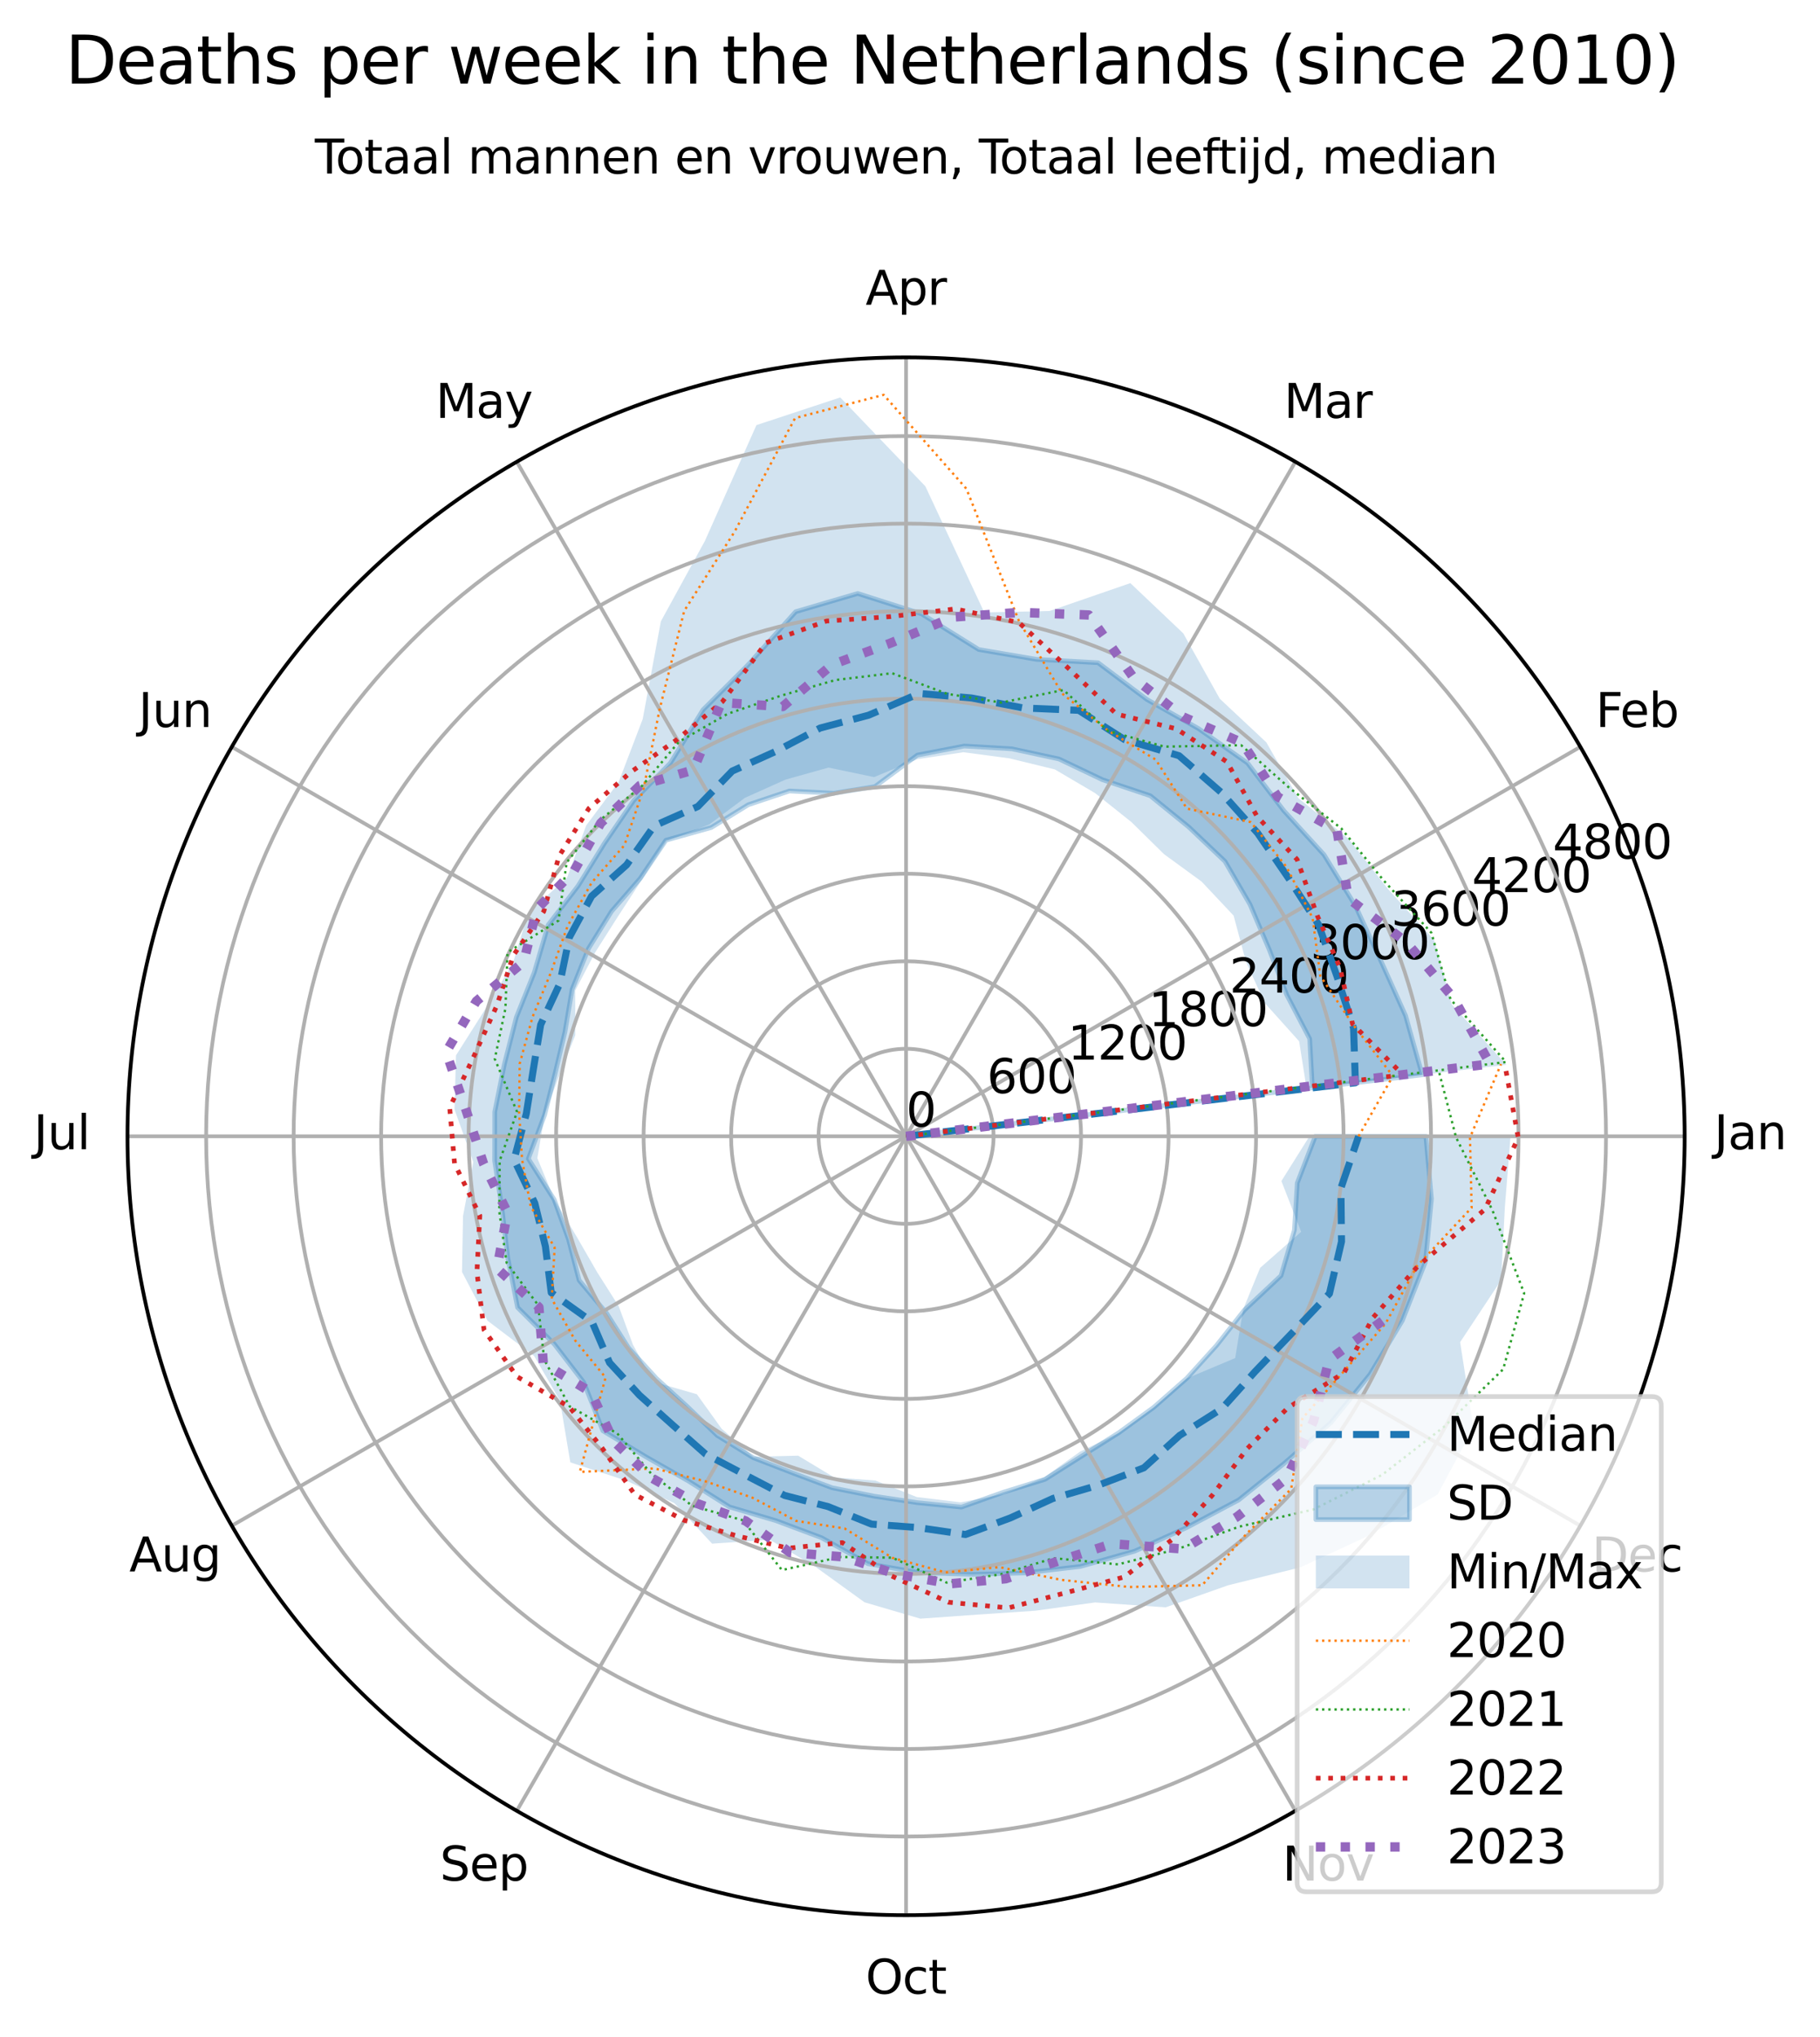 <?xml version="1.0" encoding="utf-8" standalone="no"?>
<!DOCTYPE svg PUBLIC "-//W3C//DTD SVG 1.1//EN"
  "http://www.w3.org/Graphics/SVG/1.1/DTD/svg11.dtd">
<svg xmlns:xlink="http://www.w3.org/1999/xlink" width="388.781pt" height="434.999pt" viewBox="0 0 388.781 434.999" xmlns="http://www.w3.org/2000/svg" version="1.1">
 <defs>
  <style type="text/css">*{stroke-linejoin: round; stroke-linecap: butt}</style>
 </defs>
 <g id="figure_1">
  <g id="patch_1">
   <path d="M 0 434.999 
L 388.781 434.999 
L 388.781 -0 
L 0 -0 
z
" style="fill: #ffffff"/>
  </g>
  <g id="axes_1">
   <g id="patch_2">
    <path d="M 359.873 242.64 
C 359.873 220.799 355.571 199.17 347.212 178.992 
C 338.854 158.814 326.603 140.478 311.159 125.034 
C 295.715 109.59 277.379 97.339 257.201 88.98 
C 237.022 80.622 215.394 76.32 193.553 76.32 
C 171.712 76.32 150.083 80.622 129.905 88.98 
C 109.727 97.339 91.391 109.59 75.947 125.034 
C 60.503 140.478 48.251 158.814 39.893 178.992 
C 31.535 199.17 27.233 220.799 27.233 242.64 
C 27.233 264.481 31.535 286.11 39.893 306.288 
C 48.251 326.466 60.503 344.802 75.947 360.246 
C 91.391 375.69 109.727 387.941 129.905 396.3 
C 150.083 404.658 171.712 408.96 193.553 408.96 
C 215.394 408.96 237.022 404.658 257.201 396.3 
C 277.379 387.941 295.715 375.69 311.159 360.246 
C 326.603 344.802 338.854 326.466 347.212 306.288 
C 355.571 286.11 359.873 264.481 359.873 242.64 
M 193.553 242.64 
C 193.553 242.64 193.553 242.64 193.553 242.64 
C 193.553 242.64 193.553 242.64 193.553 242.64 
C 193.553 242.64 193.553 242.64 193.553 242.64 
C 193.553 242.64 193.553 242.64 193.553 242.64 
C 193.553 242.64 193.553 242.64 193.553 242.64 
C 193.553 242.64 193.553 242.64 193.553 242.64 
C 193.553 242.64 193.553 242.64 193.553 242.64 
C 193.553 242.64 193.553 242.64 193.553 242.64 
C 193.553 242.64 193.553 242.64 193.553 242.64 
C 193.553 242.64 193.553 242.64 193.553 242.64 
C 193.553 242.64 193.553 242.64 193.553 242.64 
C 193.553 242.64 193.553 242.64 193.553 242.64 
C 193.553 242.64 193.553 242.64 193.553 242.64 
C 193.553 242.64 193.553 242.64 193.553 242.64 
C 193.553 242.64 193.553 242.64 193.553 242.64 
C 193.553 242.64 193.553 242.64 193.553 242.64 
z
" style="fill: #ffffff"/>
   </g>
   <g id="PolyCollection_1">
    <defs>
     <path id="m1b4996ac62" d="M 193.553 -192.359 
L 193.553 -192.359 
L 303.809 -205.492 
L 300.248 -218.142 
L 294.902 -230.005 
L 289.517 -241.614 
L 282.829 -252.491 
L 274.238 -261.894 
L 266.478 -272.075 
L 256.02 -279.418 
L 244.983 -285.649 
L 234.564 -293.482 
L 221.384 -294.21 
L 209.07 -296.304 
L 196.86 -303.916 
L 183.219 -308.272 
L 169.973 -304.382 
L 159.592 -292.813 
L 150.171 -283.427 
L 143.219 -272.089 
L 135.37 -264.063 
L 129.112 -254.918 
L 123.495 -245.842 
L 117.107 -237.508 
L 114.129 -227.345 
L 110.301 -217.782 
L 107.749 -207.78 
L 105.684 -197.574 
L 105.663 -187.143 
L 107.237 -176.846 
L 108.471 -166.378 
L 110.563 -155.802 
L 118.414 -147.982 
L 124.71 -139.804 
L 128.784 -129.482 
L 138.007 -123.903 
L 147.076 -118.738 
L 155.849 -113.211 
L 165.801 -110.273 
L 175.508 -106.634 
L 185.417 -101.093 
L 196.315 -99.179 
L 207.517 -98.819 
L 219.029 -99.127 
L 230.802 -100.514 
L 242.391 -103.772 
L 253.497 -108.817 
L 264.597 -114.7 
L 274.463 -122.631 
L 284.305 -131.233 
L 292.641 -141.5 
L 299.552 -152.986 
L 304.499 -165.549 
L 305.787 -178.991 
L 304.589 -192.359 
L 280.965 -192.359 
L 280.965 -192.359 
L 277.121 -182.405 
L 276.504 -172.314 
L 273.649 -162.607 
L 265.83 -155.262 
L 259.866 -147.694 
L 253.512 -140.686 
L 246.478 -134.505 
L 238.979 -129.049 
L 231.169 -124.127 
L 223.255 -119.122 
L 214.322 -116.352 
L 205.373 -113.179 
L 195.872 -114.139 
L 186.703 -115.519 
L 177.755 -117.306 
L 169.259 -120.5 
L 160.868 -123.747 
L 153.222 -128.474 
L 146.764 -134.697 
L 140.258 -140.621 
L 134.302 -147.127 
L 129.585 -154.58 
L 123.718 -161.597 
L 121.446 -170.34 
L 118.379 -178.848 
L 112.856 -187.57 
L 116.342 -196.941 
L 118.589 -205.832 
L 120.679 -214.613 
L 122.226 -223.779 
L 125.697 -232.434 
L 130.634 -240.392 
L 136.788 -247.466 
L 142.25 -255.585 
L 151.929 -258.293 
L 159.829 -263.152 
L 168.623 -266.098 
L 178.132 -265.618 
L 186.896 -267.026 
L 195.966 -273.764 
L 205.993 -275.695 
L 216.162 -275.1 
L 226.227 -272.924 
L 235.527 -268.496 
L 245.729 -265.076 
L 253.958 -258.389 
L 261.676 -251.067 
L 267.03 -241.85 
L 271.146 -232.185 
L 274.868 -222.563 
L 279.767 -213.193 
L 280.351 -202.698 
L 193.553 -192.359 
z
" style="stroke: #1f77b4; stroke-opacity: 0.3"/>
    </defs>
    <g clip-path="url(#pecf5db99af)">
     <use xlink:href="#m1b4996ac62" x="0" y="434.999" style="fill: #1f77b4; fill-opacity: 0.3; stroke: #1f77b4; stroke-opacity: 0.3"/>
    </g>
   </g>
   <g id="PolyCollection_2">
    <path d="M 193.553 242.64 
L 193.553 242.64 
L 279.11 232.449 
L 277.516 222.351 
L 270.176 214.178 
L 266.161 205.373 
L 263.518 195.515 
L 256.674 188.242 
L 248.662 182.399 
L 241.695 175.545 
L 233.948 169.367 
L 225.326 164.296 
L 215.607 161.929 
L 205.796 160.626 
L 195.94 162.12 
L 186.715 165.94 
L 176.979 163.904 
L 167.803 166.476 
L 159.123 170.365 
L 151.515 176.051 
L 142.404 179.603 
L 137.117 187.853 
L 132.024 195.668 
L 127.115 203.402 
L 122.883 211.51 
L 122.885 221.06 
L 119.572 229.344 
L 116.342 238.058 
L 114.787 247.314 
L 118.438 256.14 
L 123.213 264.12 
L 127.587 271.698 
L 132.158 278.9 
L 135.218 287.173 
L 139.576 295.04 
L 148.861 297.718 
L 154.142 305.067 
L 160.959 311.062 
L 170.497 310.837 
L 178.218 315.493 
L 187 316.144 
L 195.837 319.672 
L 205.221 320.803 
L 214.433 319.054 
L 223.078 315.442 
L 230.685 309.993 
L 239.007 305.989 
L 246.517 300.536 
L 253.536 294.333 
L 263.854 289.991 
L 265.552 279.594 
L 269.183 270.733 
L 277.94 263.032 
L 273.728 252.19 
L 279.715 242.64 
L 322.671 242.64 
L 322.671 242.64 
L 321.456 257.874 
L 320.664 273.356 
L 311.905 286.601 
L 314.743 304.842 
L 307.104 319.122 
L 292.471 327.887 
L 277.762 334.69 
L 262.343 338.512 
L 249.002 343.22 
L 233.919 342.173 
L 221.232 343.935 
L 208.799 344.772 
L 196.606 345.64 
L 184.682 342.145 
L 174.201 334.575 
L 164.431 328.779 
L 152.117 329.623 
L 144.082 321.004 
L 133.866 316.199 
L 121.83 312.268 
L 119.619 299.082 
L 114.106 289.561 
L 104.154 282.02 
L 98.694 271.607 
L 98.908 259.65 
L 101.105 248.126 
L 97.094 236.916 
L 97.406 225.36 
L 103.818 215.238 
L 109.571 205.646 
L 112.819 194.959 
L 121.154 187.37 
L 125.204 176.288 
L 132.158 166.977 
L 137.297 153.529 
L 141.172 132.681 
L 150.574 115.512 
L 161.587 90.776 
L 179.488 84.866 
L 197.668 103.832 
L 210.253 130.772 
L 224.204 130.468 
L 241.459 124.517 
L 252.762 135.24 
L 260.582 149.223 
L 270.508 158.519 
L 277.345 170.428 
L 287.985 179.035 
L 296.48 189.811 
L 306.356 200.739 
L 310.127 214.47 
L 321.765 227.369 
L 193.553 242.64 
z
" clip-path="url(#pecf5db99af)" style="fill: #1f77b4; fill-opacity: 0.2"/>
   </g>
   <g id="matplotlib.axis_1">
    <g id="xtick_1">
     <g id="line2d_1">
      <path d="M 193.553 242.64 
L 359.873 242.64 
" clip-path="url(#pecf5db99af)" style="fill: none; stroke: #b0b0b0; stroke-width: 0.8; stroke-linecap: square"/>
     </g>
     <g id="text_1">
      <!-- Jan -->
      <g transform="translate(366.165 245.399) scale(0.1 -0.1)">
       <defs>
        <path id="DejaVuSans-4a" d="M 628 4666 
L 1259 4666 
L 1259 325 
Q 1259 -519 939 -900 
Q 619 -1281 -91 -1281 
L -331 -1281 
L -331 -750 
L -134 -750 
Q 284 -750 456 -515 
Q 628 -281 628 325 
L 628 4666 
z
" transform="scale(0.016)"/>
        <path id="DejaVuSans-61" d="M 2194 1759 
Q 1497 1759 1228 1600 
Q 959 1441 959 1056 
Q 959 750 1161 570 
Q 1363 391 1709 391 
Q 2188 391 2477 730 
Q 2766 1069 2766 1631 
L 2766 1759 
L 2194 1759 
z
M 3341 1997 
L 3341 0 
L 2766 0 
L 2766 531 
Q 2569 213 2275 61 
Q 1981 -91 1556 -91 
Q 1019 -91 701 211 
Q 384 513 384 1019 
Q 384 1609 779 1909 
Q 1175 2209 1959 2209 
L 2766 2209 
L 2766 2266 
Q 2766 2663 2505 2880 
Q 2244 3097 1772 3097 
Q 1472 3097 1187 3025 
Q 903 2953 641 2809 
L 641 3341 
Q 956 3463 1253 3523 
Q 1550 3584 1831 3584 
Q 2591 3584 2966 3190 
Q 3341 2797 3341 1997 
z
" transform="scale(0.016)"/>
        <path id="DejaVuSans-6e" d="M 3513 2113 
L 3513 0 
L 2938 0 
L 2938 2094 
Q 2938 2591 2744 2837 
Q 2550 3084 2163 3084 
Q 1697 3084 1428 2787 
Q 1159 2491 1159 1978 
L 1159 0 
L 581 0 
L 581 3500 
L 1159 3500 
L 1159 2956 
Q 1366 3272 1645 3428 
Q 1925 3584 2291 3584 
Q 2894 3584 3203 3211 
Q 3513 2838 3513 2113 
z
" transform="scale(0.016)"/>
       </defs>
       <use xlink:href="#DejaVuSans-4a"/>
       <use xlink:href="#DejaVuSans-61" x="29.492"/>
       <use xlink:href="#DejaVuSans-6e" x="90.771"/>
      </g>
     </g>
    </g>
    <g id="xtick_2">
     <g id="line2d_2">
      <path d="M 193.553 242.64 
L 337.59 159.48 
" clip-path="url(#pecf5db99af)" style="fill: none; stroke: #b0b0b0; stroke-width: 0.8; stroke-linecap: square"/>
     </g>
     <g id="text_2">
      <!-- Feb -->
      <g transform="translate(340.863 155.239) scale(0.1 -0.1)">
       <defs>
        <path id="DejaVuSans-46" d="M 628 4666 
L 3309 4666 
L 3309 4134 
L 1259 4134 
L 1259 2759 
L 3109 2759 
L 3109 2228 
L 1259 2228 
L 1259 0 
L 628 0 
L 628 4666 
z
" transform="scale(0.016)"/>
        <path id="DejaVuSans-65" d="M 3597 1894 
L 3597 1613 
L 953 1613 
Q 991 1019 1311 708 
Q 1631 397 2203 397 
Q 2534 397 2845 478 
Q 3156 559 3463 722 
L 3463 178 
Q 3153 47 2828 -22 
Q 2503 -91 2169 -91 
Q 1331 -91 842 396 
Q 353 884 353 1716 
Q 353 2575 817 3079 
Q 1281 3584 2069 3584 
Q 2775 3584 3186 3129 
Q 3597 2675 3597 1894 
z
M 3022 2063 
Q 3016 2534 2758 2815 
Q 2500 3097 2075 3097 
Q 1594 3097 1305 2825 
Q 1016 2553 972 2059 
L 3022 2063 
z
" transform="scale(0.016)"/>
        <path id="DejaVuSans-62" d="M 3116 1747 
Q 3116 2381 2855 2742 
Q 2594 3103 2138 3103 
Q 1681 3103 1420 2742 
Q 1159 2381 1159 1747 
Q 1159 1113 1420 752 
Q 1681 391 2138 391 
Q 2594 391 2855 752 
Q 3116 1113 3116 1747 
z
M 1159 2969 
Q 1341 3281 1617 3432 
Q 1894 3584 2278 3584 
Q 2916 3584 3314 3078 
Q 3713 2572 3713 1747 
Q 3713 922 3314 415 
Q 2916 -91 2278 -91 
Q 1894 -91 1617 61 
Q 1341 213 1159 525 
L 1159 0 
L 581 0 
L 581 4863 
L 1159 4863 
L 1159 2969 
z
" transform="scale(0.016)"/>
       </defs>
       <use xlink:href="#DejaVuSans-46"/>
       <use xlink:href="#DejaVuSans-65" x="52.02"/>
       <use xlink:href="#DejaVuSans-62" x="113.543"/>
      </g>
     </g>
    </g>
    <g id="xtick_3">
     <g id="line2d_3">
      <path d="M 193.553 242.64 
L 276.713 98.603 
" clip-path="url(#pecf5db99af)" style="fill: none; stroke: #b0b0b0; stroke-width: 0.8; stroke-linecap: square"/>
     </g>
     <g id="text_3">
      <!-- Mar -->
      <g transform="translate(274.279 89.238) scale(0.1 -0.1)">
       <defs>
        <path id="DejaVuSans-4d" d="M 628 4666 
L 1569 4666 
L 2759 1491 
L 3956 4666 
L 4897 4666 
L 4897 0 
L 4281 0 
L 4281 4097 
L 3078 897 
L 2444 897 
L 1241 4097 
L 1241 0 
L 628 0 
L 628 4666 
z
" transform="scale(0.016)"/>
        <path id="DejaVuSans-72" d="M 2631 2963 
Q 2534 3019 2420 3045 
Q 2306 3072 2169 3072 
Q 1681 3072 1420 2755 
Q 1159 2438 1159 1844 
L 1159 0 
L 581 0 
L 581 3500 
L 1159 3500 
L 1159 2956 
Q 1341 3275 1631 3429 
Q 1922 3584 2338 3584 
Q 2397 3584 2469 3576 
Q 2541 3569 2628 3553 
L 2631 2963 
z
" transform="scale(0.016)"/>
       </defs>
       <use xlink:href="#DejaVuSans-4d"/>
       <use xlink:href="#DejaVuSans-61" x="86.279"/>
       <use xlink:href="#DejaVuSans-72" x="147.559"/>
      </g>
     </g>
    </g>
    <g id="xtick_4">
     <g id="line2d_4">
      <path d="M 193.553 242.64 
L 193.553 76.32 
" clip-path="url(#pecf5db99af)" style="fill: none; stroke: #b0b0b0; stroke-width: 0.8; stroke-linecap: square"/>
     </g>
     <g id="text_4">
      <!-- Apr -->
      <g transform="translate(184.903 65.079) scale(0.1 -0.1)">
       <defs>
        <path id="DejaVuSans-41" d="M 2188 4044 
L 1331 1722 
L 3047 1722 
L 2188 4044 
z
M 1831 4666 
L 2547 4666 
L 4325 0 
L 3669 0 
L 3244 1197 
L 1141 1197 
L 716 0 
L 50 0 
L 1831 4666 
z
" transform="scale(0.016)"/>
        <path id="DejaVuSans-70" d="M 1159 525 
L 1159 -1331 
L 581 -1331 
L 581 3500 
L 1159 3500 
L 1159 2969 
Q 1341 3281 1617 3432 
Q 1894 3584 2278 3584 
Q 2916 3584 3314 3078 
Q 3713 2572 3713 1747 
Q 3713 922 3314 415 
Q 2916 -91 2278 -91 
Q 1894 -91 1617 61 
Q 1341 213 1159 525 
z
M 3116 1747 
Q 3116 2381 2855 2742 
Q 2594 3103 2138 3103 
Q 1681 3103 1420 2742 
Q 1159 2381 1159 1747 
Q 1159 1113 1420 752 
Q 1681 391 2138 391 
Q 2594 391 2855 752 
Q 3116 1113 3116 1747 
z
" transform="scale(0.016)"/>
       </defs>
       <use xlink:href="#DejaVuSans-41"/>
       <use xlink:href="#DejaVuSans-70" x="68.408"/>
       <use xlink:href="#DejaVuSans-72" x="131.885"/>
      </g>
     </g>
    </g>
    <g id="xtick_5">
     <g id="line2d_5">
      <path d="M 193.553 242.64 
L 110.393 98.603 
" clip-path="url(#pecf5db99af)" style="fill: none; stroke: #b0b0b0; stroke-width: 0.8; stroke-linecap: square"/>
     </g>
     <g id="text_5">
      <!-- May -->
      <g transform="translate(93.055 89.238) scale(0.1 -0.1)">
       <defs>
        <path id="DejaVuSans-79" d="M 2059 -325 
Q 1816 -950 1584 -1140 
Q 1353 -1331 966 -1331 
L 506 -1331 
L 506 -850 
L 844 -850 
Q 1081 -850 1212 -737 
Q 1344 -625 1503 -206 
L 1606 56 
L 191 3500 
L 800 3500 
L 1894 763 
L 2988 3500 
L 3597 3500 
L 2059 -325 
z
" transform="scale(0.016)"/>
       </defs>
       <use xlink:href="#DejaVuSans-4d"/>
       <use xlink:href="#DejaVuSans-61" x="86.279"/>
       <use xlink:href="#DejaVuSans-79" x="147.559"/>
      </g>
     </g>
    </g>
    <g id="xtick_6">
     <g id="line2d_6">
      <path d="M 193.553 242.64 
L 49.515 159.48 
" clip-path="url(#pecf5db99af)" style="fill: none; stroke: #b0b0b0; stroke-width: 0.8; stroke-linecap: square"/>
     </g>
     <g id="text_6">
      <!-- Jun -->
      <g transform="translate(29.579 155.239) scale(0.1 -0.1)">
       <defs>
        <path id="DejaVuSans-75" d="M 544 1381 
L 544 3500 
L 1119 3500 
L 1119 1403 
Q 1119 906 1312 657 
Q 1506 409 1894 409 
Q 2359 409 2629 706 
Q 2900 1003 2900 1516 
L 2900 3500 
L 3475 3500 
L 3475 0 
L 2900 0 
L 2900 538 
Q 2691 219 2414 64 
Q 2138 -91 1772 -91 
Q 1169 -91 856 284 
Q 544 659 544 1381 
z
M 1991 3584 
L 1991 3584 
z
" transform="scale(0.016)"/>
       </defs>
       <use xlink:href="#DejaVuSans-4a"/>
       <use xlink:href="#DejaVuSans-75" x="29.492"/>
       <use xlink:href="#DejaVuSans-6e" x="92.871"/>
      </g>
     </g>
    </g>
    <g id="xtick_7">
     <g id="line2d_7">
      <path d="M 193.553 242.64 
L 27.233 242.64 
" clip-path="url(#pecf5db99af)" style="fill: none; stroke: #b0b0b0; stroke-width: 0.8; stroke-linecap: square"/>
     </g>
     <g id="text_7">
      <!-- Jul -->
      <g transform="translate(7.2 245.399) scale(0.1 -0.1)">
       <defs>
        <path id="DejaVuSans-6c" d="M 603 4863 
L 1178 4863 
L 1178 0 
L 603 0 
L 603 4863 
z
" transform="scale(0.016)"/>
       </defs>
       <use xlink:href="#DejaVuSans-4a"/>
       <use xlink:href="#DejaVuSans-75" x="29.492"/>
       <use xlink:href="#DejaVuSans-6c" x="92.871"/>
      </g>
     </g>
    </g>
    <g id="xtick_8">
     <g id="line2d_8">
      <path d="M 193.553 242.64 
L 49.515 325.8 
" clip-path="url(#pecf5db99af)" style="fill: none; stroke: #b0b0b0; stroke-width: 0.8; stroke-linecap: square"/>
     </g>
     <g id="text_8">
      <!-- Aug -->
      <g transform="translate(27.628 335.559) scale(0.1 -0.1)">
       <defs>
        <path id="DejaVuSans-67" d="M 2906 1791 
Q 2906 2416 2648 2759 
Q 2391 3103 1925 3103 
Q 1463 3103 1205 2759 
Q 947 2416 947 1791 
Q 947 1169 1205 825 
Q 1463 481 1925 481 
Q 2391 481 2648 825 
Q 2906 1169 2906 1791 
z
M 3481 434 
Q 3481 -459 3084 -895 
Q 2688 -1331 1869 -1331 
Q 1566 -1331 1297 -1286 
Q 1028 -1241 775 -1147 
L 775 -588 
Q 1028 -725 1275 -790 
Q 1522 -856 1778 -856 
Q 2344 -856 2625 -561 
Q 2906 -266 2906 331 
L 2906 616 
Q 2728 306 2450 153 
Q 2172 0 1784 0 
Q 1141 0 747 490 
Q 353 981 353 1791 
Q 353 2603 747 3093 
Q 1141 3584 1784 3584 
Q 2172 3584 2450 3431 
Q 2728 3278 2906 2969 
L 2906 3500 
L 3481 3500 
L 3481 434 
z
" transform="scale(0.016)"/>
       </defs>
       <use xlink:href="#DejaVuSans-41"/>
       <use xlink:href="#DejaVuSans-75" x="68.408"/>
       <use xlink:href="#DejaVuSans-67" x="131.787"/>
      </g>
     </g>
    </g>
    <g id="xtick_9">
     <g id="line2d_9">
      <path d="M 193.553 242.64 
L 110.393 386.677 
" clip-path="url(#pecf5db99af)" style="fill: none; stroke: #b0b0b0; stroke-width: 0.8; stroke-linecap: square"/>
     </g>
     <g id="text_9">
      <!-- Sep -->
      <g transform="translate(93.968 401.561) scale(0.1 -0.1)">
       <defs>
        <path id="DejaVuSans-53" d="M 3425 4513 
L 3425 3897 
Q 3066 4069 2747 4153 
Q 2428 4238 2131 4238 
Q 1616 4238 1336 4038 
Q 1056 3838 1056 3469 
Q 1056 3159 1242 3001 
Q 1428 2844 1947 2747 
L 2328 2669 
Q 3034 2534 3370 2195 
Q 3706 1856 3706 1288 
Q 3706 609 3251 259 
Q 2797 -91 1919 -91 
Q 1588 -91 1214 -16 
Q 841 59 441 206 
L 441 856 
Q 825 641 1194 531 
Q 1563 422 1919 422 
Q 2459 422 2753 634 
Q 3047 847 3047 1241 
Q 3047 1584 2836 1778 
Q 2625 1972 2144 2069 
L 1759 2144 
Q 1053 2284 737 2584 
Q 422 2884 422 3419 
Q 422 4038 858 4394 
Q 1294 4750 2059 4750 
Q 2388 4750 2728 4690 
Q 3069 4631 3425 4513 
z
" transform="scale(0.016)"/>
       </defs>
       <use xlink:href="#DejaVuSans-53"/>
       <use xlink:href="#DejaVuSans-65" x="63.477"/>
       <use xlink:href="#DejaVuSans-70" x="125"/>
      </g>
     </g>
    </g>
    <g id="xtick_10">
     <g id="line2d_10">
      <path d="M 193.553 242.64 
L 193.553 408.96 
" clip-path="url(#pecf5db99af)" style="fill: none; stroke: #b0b0b0; stroke-width: 0.8; stroke-linecap: square"/>
     </g>
     <g id="text_10">
      <!-- Oct -->
      <g transform="translate(184.907 425.719) scale(0.1 -0.1)">
       <defs>
        <path id="DejaVuSans-4f" d="M 2522 4238 
Q 1834 4238 1429 3725 
Q 1025 3213 1025 2328 
Q 1025 1447 1429 934 
Q 1834 422 2522 422 
Q 3209 422 3611 934 
Q 4013 1447 4013 2328 
Q 4013 3213 3611 3725 
Q 3209 4238 2522 4238 
z
M 2522 4750 
Q 3503 4750 4090 4092 
Q 4678 3434 4678 2328 
Q 4678 1225 4090 567 
Q 3503 -91 2522 -91 
Q 1538 -91 948 565 
Q 359 1222 359 2328 
Q 359 3434 948 4092 
Q 1538 4750 2522 4750 
z
" transform="scale(0.016)"/>
        <path id="DejaVuSans-63" d="M 3122 3366 
L 3122 2828 
Q 2878 2963 2633 3030 
Q 2388 3097 2138 3097 
Q 1578 3097 1268 2742 
Q 959 2388 959 1747 
Q 959 1106 1268 751 
Q 1578 397 2138 397 
Q 2388 397 2633 464 
Q 2878 531 3122 666 
L 3122 134 
Q 2881 22 2623 -34 
Q 2366 -91 2075 -91 
Q 1284 -91 818 406 
Q 353 903 353 1747 
Q 353 2603 823 3093 
Q 1294 3584 2113 3584 
Q 2378 3584 2631 3529 
Q 2884 3475 3122 3366 
z
" transform="scale(0.016)"/>
        <path id="DejaVuSans-74" d="M 1172 4494 
L 1172 3500 
L 2356 3500 
L 2356 3053 
L 1172 3053 
L 1172 1153 
Q 1172 725 1289 603 
Q 1406 481 1766 481 
L 2356 481 
L 2356 0 
L 1766 0 
Q 1100 0 847 248 
Q 594 497 594 1153 
L 594 3053 
L 172 3053 
L 172 3500 
L 594 3500 
L 594 4494 
L 1172 4494 
z
" transform="scale(0.016)"/>
       </defs>
       <use xlink:href="#DejaVuSans-4f"/>
       <use xlink:href="#DejaVuSans-63" x="78.711"/>
       <use xlink:href="#DejaVuSans-74" x="133.691"/>
      </g>
     </g>
    </g>
    <g id="xtick_11">
     <g id="line2d_11">
      <path d="M 193.553 242.64 
L 276.713 386.677 
" clip-path="url(#pecf5db99af)" style="fill: none; stroke: #b0b0b0; stroke-width: 0.8; stroke-linecap: square"/>
     </g>
     <g id="text_11">
      <!-- Nov -->
      <g transform="translate(273.953 401.561) scale(0.1 -0.1)">
       <defs>
        <path id="DejaVuSans-4e" d="M 628 4666 
L 1478 4666 
L 3547 763 
L 3547 4666 
L 4159 4666 
L 4159 0 
L 3309 0 
L 1241 3903 
L 1241 0 
L 628 0 
L 628 4666 
z
" transform="scale(0.016)"/>
        <path id="DejaVuSans-6f" d="M 1959 3097 
Q 1497 3097 1228 2736 
Q 959 2375 959 1747 
Q 959 1119 1226 758 
Q 1494 397 1959 397 
Q 2419 397 2687 759 
Q 2956 1122 2956 1747 
Q 2956 2369 2687 2733 
Q 2419 3097 1959 3097 
z
M 1959 3584 
Q 2709 3584 3137 3096 
Q 3566 2609 3566 1747 
Q 3566 888 3137 398 
Q 2709 -91 1959 -91 
Q 1206 -91 779 398 
Q 353 888 353 1747 
Q 353 2609 779 3096 
Q 1206 3584 1959 3584 
z
" transform="scale(0.016)"/>
        <path id="DejaVuSans-76" d="M 191 3500 
L 800 3500 
L 1894 563 
L 2988 3500 
L 3597 3500 
L 2284 0 
L 1503 0 
L 191 3500 
z
" transform="scale(0.016)"/>
       </defs>
       <use xlink:href="#DejaVuSans-4e"/>
       <use xlink:href="#DejaVuSans-6f" x="74.805"/>
       <use xlink:href="#DejaVuSans-76" x="135.986"/>
      </g>
     </g>
    </g>
    <g id="xtick_12">
     <g id="line2d_12">
      <path d="M 193.553 242.64 
L 337.59 325.8 
" clip-path="url(#pecf5db99af)" style="fill: none; stroke: #b0b0b0; stroke-width: 0.8; stroke-linecap: square"/>
     </g>
     <g id="text_12">
      <!-- Dec -->
      <g transform="translate(340.039 335.559) scale(0.1 -0.1)">
       <defs>
        <path id="DejaVuSans-44" d="M 1259 4147 
L 1259 519 
L 2022 519 
Q 2988 519 3436 956 
Q 3884 1394 3884 2338 
Q 3884 3275 3436 3711 
Q 2988 4147 2022 4147 
L 1259 4147 
z
M 628 4666 
L 1925 4666 
Q 3281 4666 3915 4102 
Q 4550 3538 4550 2338 
Q 4550 1131 3912 565 
Q 3275 0 1925 0 
L 628 0 
L 628 4666 
z
" transform="scale(0.016)"/>
       </defs>
       <use xlink:href="#DejaVuSans-44"/>
       <use xlink:href="#DejaVuSans-65" x="77.002"/>
       <use xlink:href="#DejaVuSans-63" x="138.525"/>
      </g>
     </g>
    </g>
   </g>
   <g id="matplotlib.axis_2">
    <g id="ytick_1">
     <g id="line2d_13">
      <path d="M 193.553 242.64 
C 193.553 242.64 193.553 242.64 193.553 242.64 
C 193.553 242.64 193.553 242.64 193.553 242.64 
C 193.553 242.64 193.553 242.64 193.553 242.64 
C 193.553 242.64 193.553 242.64 193.553 242.64 
C 193.553 242.64 193.553 242.64 193.553 242.64 
C 193.553 242.64 193.553 242.64 193.553 242.64 
C 193.553 242.64 193.553 242.64 193.553 242.64 
C 193.553 242.64 193.553 242.64 193.553 242.64 
C 193.553 242.64 193.553 242.64 193.553 242.64 
C 193.553 242.64 193.553 242.64 193.553 242.64 
C 193.553 242.64 193.553 242.64 193.553 242.64 
C 193.553 242.64 193.553 242.64 193.553 242.64 
C 193.553 242.64 193.553 242.64 193.553 242.64 
C 193.553 242.64 193.553 242.64 193.553 242.64 
C 193.553 242.64 193.553 242.64 193.553 242.64 
C 193.553 242.64 193.553 242.64 193.553 242.64 
" clip-path="url(#pecf5db99af)" style="fill: none; stroke: #b0b0b0; stroke-width: 0.8; stroke-linecap: square"/>
     </g>
     <g id="text_13">
      <!-- 0 -->
      <g transform="translate(193.553 240.56) scale(0.1 -0.1)">
       <defs>
        <path id="DejaVuSans-30" d="M 2034 4250 
Q 1547 4250 1301 3770 
Q 1056 3291 1056 2328 
Q 1056 1369 1301 889 
Q 1547 409 2034 409 
Q 2525 409 2770 889 
Q 3016 1369 3016 2328 
Q 3016 3291 2770 3770 
Q 2525 4250 2034 4250 
z
M 2034 4750 
Q 2819 4750 3233 4129 
Q 3647 3509 3647 2328 
Q 3647 1150 3233 529 
Q 2819 -91 2034 -91 
Q 1250 -91 836 529 
Q 422 1150 422 2328 
Q 422 3509 836 4129 
Q 1250 4750 2034 4750 
z
" transform="scale(0.016)"/>
       </defs>
       <use xlink:href="#DejaVuSans-30"/>
      </g>
     </g>
    </g>
    <g id="ytick_2">
     <g id="line2d_14">
      <path d="M 212.243 242.64 
C 212.243 240.186 211.76 237.755 210.82 235.488 
C 209.881 233.22 208.504 231.159 206.769 229.424 
C 205.033 227.688 202.973 226.312 200.705 225.372 
C 198.438 224.433 196.007 223.95 193.553 223.95 
C 191.098 223.95 188.668 224.433 186.4 225.372 
C 184.133 226.312 182.072 227.688 180.337 229.424 
C 178.601 231.159 177.225 233.22 176.285 235.488 
C 175.346 237.755 174.863 240.186 174.863 242.64 
C 174.863 245.094 175.346 247.525 176.285 249.792 
C 177.225 252.06 178.601 254.121 180.337 255.856 
C 182.072 257.592 184.133 258.968 186.4 259.908 
C 188.668 260.847 191.098 261.33 193.553 261.33 
C 196.007 261.33 198.438 260.847 200.705 259.908 
C 202.973 258.968 205.033 257.592 206.769 255.856 
C 208.504 254.121 209.881 252.06 210.82 249.792 
C 211.76 247.525 212.243 245.094 212.243 242.64 
" clip-path="url(#pecf5db99af)" style="fill: none; stroke: #b0b0b0; stroke-width: 0.8; stroke-linecap: square"/>
     </g>
     <g id="text_14">
      <!-- 600 -->
      <g transform="translate(210.82 233.408) scale(0.1 -0.1)">
       <defs>
        <path id="DejaVuSans-36" d="M 2113 2584 
Q 1688 2584 1439 2293 
Q 1191 2003 1191 1497 
Q 1191 994 1439 701 
Q 1688 409 2113 409 
Q 2538 409 2786 701 
Q 3034 994 3034 1497 
Q 3034 2003 2786 2293 
Q 2538 2584 2113 2584 
z
M 3366 4563 
L 3366 3988 
Q 3128 4100 2886 4159 
Q 2644 4219 2406 4219 
Q 1781 4219 1451 3797 
Q 1122 3375 1075 2522 
Q 1259 2794 1537 2939 
Q 1816 3084 2150 3084 
Q 2853 3084 3261 2657 
Q 3669 2231 3669 1497 
Q 3669 778 3244 343 
Q 2819 -91 2113 -91 
Q 1303 -91 875 529 
Q 447 1150 447 2328 
Q 447 3434 972 4092 
Q 1497 4750 2381 4750 
Q 2619 4750 2861 4703 
Q 3103 4656 3366 4563 
z
" transform="scale(0.016)"/>
       </defs>
       <use xlink:href="#DejaVuSans-36"/>
       <use xlink:href="#DejaVuSans-30" x="63.623"/>
       <use xlink:href="#DejaVuSans-30" x="127.246"/>
      </g>
     </g>
    </g>
    <g id="ytick_3">
     <g id="line2d_15">
      <path d="M 230.933 242.64 
C 230.933 237.731 229.966 232.87 228.088 228.335 
C 226.209 223.8 223.456 219.679 219.985 216.208 
C 216.514 212.737 212.393 209.983 207.858 208.105 
C 203.323 206.226 198.462 205.259 193.553 205.259 
C 188.644 205.259 183.783 206.226 179.248 208.105 
C 174.713 209.983 170.592 212.737 167.121 216.208 
C 163.65 219.679 160.896 223.8 159.018 228.335 
C 157.139 232.87 156.172 237.731 156.172 242.64 
C 156.172 247.549 157.139 252.41 159.018 256.945 
C 160.896 261.48 163.65 265.601 167.121 269.072 
C 170.592 272.543 174.713 275.297 179.248 277.175 
C 183.783 279.054 188.644 280.021 193.553 280.021 
C 198.462 280.021 203.323 279.054 207.858 277.175 
C 212.393 275.297 216.514 272.543 219.985 269.072 
C 223.456 265.601 226.209 261.48 228.088 256.945 
C 229.966 252.41 230.933 247.549 230.933 242.64 
" clip-path="url(#pecf5db99af)" style="fill: none; stroke: #b0b0b0; stroke-width: 0.8; stroke-linecap: square"/>
     </g>
     <g id="text_15">
      <!-- 1200 -->
      <g transform="translate(228.088 226.255) scale(0.1 -0.1)">
       <defs>
        <path id="DejaVuSans-31" d="M 794 531 
L 1825 531 
L 1825 4091 
L 703 3866 
L 703 4441 
L 1819 4666 
L 2450 4666 
L 2450 531 
L 3481 531 
L 3481 0 
L 794 0 
L 794 531 
z
" transform="scale(0.016)"/>
        <path id="DejaVuSans-32" d="M 1228 531 
L 3431 531 
L 3431 0 
L 469 0 
L 469 531 
Q 828 903 1448 1529 
Q 2069 2156 2228 2338 
Q 2531 2678 2651 2914 
Q 2772 3150 2772 3378 
Q 2772 3750 2511 3984 
Q 2250 4219 1831 4219 
Q 1534 4219 1204 4116 
Q 875 4013 500 3803 
L 500 4441 
Q 881 4594 1212 4672 
Q 1544 4750 1819 4750 
Q 2544 4750 2975 4387 
Q 3406 4025 3406 3419 
Q 3406 3131 3298 2873 
Q 3191 2616 2906 2266 
Q 2828 2175 2409 1742 
Q 1991 1309 1228 531 
z
" transform="scale(0.016)"/>
       </defs>
       <use xlink:href="#DejaVuSans-31"/>
       <use xlink:href="#DejaVuSans-32" x="63.623"/>
       <use xlink:href="#DejaVuSans-30" x="127.246"/>
       <use xlink:href="#DejaVuSans-30" x="190.869"/>
      </g>
     </g>
    </g>
    <g id="ytick_4">
     <g id="line2d_16">
      <path d="M 249.624 242.64 
C 249.624 235.277 248.173 227.985 245.355 221.183 
C 242.538 214.38 238.407 208.198 233.201 202.992 
C 227.994 197.785 221.813 193.655 215.01 190.837 
C 208.208 188.02 200.916 186.569 193.553 186.569 
C 186.19 186.569 178.898 188.02 172.095 190.837 
C 165.293 193.655 159.111 197.785 153.905 202.992 
C 148.698 208.198 144.568 214.38 141.75 221.183 
C 138.932 227.985 137.482 235.277 137.482 242.64 
C 137.482 250.003 138.932 257.295 141.75 264.097 
C 144.568 270.9 148.698 277.082 153.905 282.288 
C 159.111 287.495 165.293 291.625 172.095 294.443 
C 178.898 297.26 186.19 298.711 193.553 298.711 
C 200.916 298.711 208.208 297.26 215.01 294.443 
C 221.813 291.625 227.994 287.495 233.201 282.288 
C 238.407 277.082 242.538 270.9 245.355 264.097 
C 248.173 257.295 249.624 250.003 249.624 242.64 
" clip-path="url(#pecf5db99af)" style="fill: none; stroke: #b0b0b0; stroke-width: 0.8; stroke-linecap: square"/>
     </g>
     <g id="text_16">
      <!-- 1800 -->
      <g transform="translate(245.355 219.103) scale(0.1 -0.1)">
       <defs>
        <path id="DejaVuSans-38" d="M 2034 2216 
Q 1584 2216 1326 1975 
Q 1069 1734 1069 1313 
Q 1069 891 1326 650 
Q 1584 409 2034 409 
Q 2484 409 2743 651 
Q 3003 894 3003 1313 
Q 3003 1734 2745 1975 
Q 2488 2216 2034 2216 
z
M 1403 2484 
Q 997 2584 770 2862 
Q 544 3141 544 3541 
Q 544 4100 942 4425 
Q 1341 4750 2034 4750 
Q 2731 4750 3128 4425 
Q 3525 4100 3525 3541 
Q 3525 3141 3298 2862 
Q 3072 2584 2669 2484 
Q 3125 2378 3379 2068 
Q 3634 1759 3634 1313 
Q 3634 634 3220 271 
Q 2806 -91 2034 -91 
Q 1263 -91 848 271 
Q 434 634 434 1313 
Q 434 1759 690 2068 
Q 947 2378 1403 2484 
z
M 1172 3481 
Q 1172 3119 1398 2916 
Q 1625 2713 2034 2713 
Q 2441 2713 2670 2916 
Q 2900 3119 2900 3481 
Q 2900 3844 2670 4047 
Q 2441 4250 2034 4250 
Q 1625 4250 1398 4047 
Q 1172 3844 1172 3481 
z
" transform="scale(0.016)"/>
       </defs>
       <use xlink:href="#DejaVuSans-31"/>
       <use xlink:href="#DejaVuSans-38" x="63.623"/>
       <use xlink:href="#DejaVuSans-30" x="127.246"/>
       <use xlink:href="#DejaVuSans-30" x="190.869"/>
      </g>
     </g>
    </g>
    <g id="ytick_5">
     <g id="line2d_17">
      <path d="M 268.314 242.64 
C 268.314 232.822 266.38 223.1 262.623 214.03 
C 258.866 204.96 253.359 196.718 246.417 189.776 
C 239.475 182.834 231.233 177.327 222.163 173.57 
C 213.092 169.813 203.37 167.879 193.553 167.879 
C 183.735 167.879 174.013 169.813 164.943 173.57 
C 155.873 177.327 147.631 182.834 140.689 189.776 
C 133.747 196.718 128.24 204.96 124.483 214.03 
C 120.726 223.1 118.792 232.822 118.792 242.64 
C 118.792 252.458 120.726 262.18 124.483 271.25 
C 128.24 280.32 133.747 288.562 140.689 295.504 
C 147.631 302.446 155.873 307.953 164.943 311.71 
C 174.013 315.467 183.735 317.401 193.553 317.401 
C 203.37 317.401 213.092 315.467 222.163 311.71 
C 231.233 307.953 239.475 302.446 246.417 295.504 
C 253.359 288.562 258.866 280.32 262.623 271.25 
C 266.38 262.18 268.314 252.458 268.314 242.64 
" clip-path="url(#pecf5db99af)" style="fill: none; stroke: #b0b0b0; stroke-width: 0.8; stroke-linecap: square"/>
     </g>
     <g id="text_17">
      <!-- 2400 -->
      <g transform="translate(262.623 211.95) scale(0.1 -0.1)">
       <defs>
        <path id="DejaVuSans-34" d="M 2419 4116 
L 825 1625 
L 2419 1625 
L 2419 4116 
z
M 2253 4666 
L 3047 4666 
L 3047 1625 
L 3713 1625 
L 3713 1100 
L 3047 1100 
L 3047 0 
L 2419 0 
L 2419 1100 
L 313 1100 
L 313 1709 
L 2253 4666 
z
" transform="scale(0.016)"/>
       </defs>
       <use xlink:href="#DejaVuSans-32"/>
       <use xlink:href="#DejaVuSans-34" x="63.623"/>
       <use xlink:href="#DejaVuSans-30" x="127.246"/>
       <use xlink:href="#DejaVuSans-30" x="190.869"/>
      </g>
     </g>
    </g>
    <g id="ytick_6">
     <g id="line2d_18">
      <path d="M 287.004 242.64 
C 287.004 230.368 284.587 218.215 279.891 206.878 
C 275.194 195.54 268.31 185.237 259.633 176.56 
C 250.955 167.882 240.653 160.998 229.315 156.302 
C 217.977 151.606 205.825 149.189 193.553 149.189 
C 181.281 149.189 169.128 151.606 157.791 156.302 
C 146.453 160.998 136.15 167.882 127.473 176.56 
C 118.795 185.237 111.911 195.54 107.215 206.878 
C 102.519 218.215 100.101 230.368 100.101 242.64 
C 100.101 254.912 102.519 267.065 107.215 278.402 
C 111.911 289.74 118.795 300.043 127.473 308.72 
C 136.15 317.398 146.453 324.282 157.791 328.978 
C 169.128 333.674 181.281 336.091 193.553 336.091 
C 205.825 336.091 217.977 333.674 229.315 328.978 
C 240.653 324.282 250.955 317.398 259.633 308.72 
C 268.31 300.043 275.194 289.74 279.891 278.402 
C 284.587 267.065 287.004 254.912 287.004 242.64 
" clip-path="url(#pecf5db99af)" style="fill: none; stroke: #b0b0b0; stroke-width: 0.8; stroke-linecap: square"/>
     </g>
     <g id="text_18">
      <!-- 3000 -->
      <g transform="translate(279.891 204.798) scale(0.1 -0.1)">
       <defs>
        <path id="DejaVuSans-33" d="M 2597 2516 
Q 3050 2419 3304 2112 
Q 3559 1806 3559 1356 
Q 3559 666 3084 287 
Q 2609 -91 1734 -91 
Q 1441 -91 1130 -33 
Q 819 25 488 141 
L 488 750 
Q 750 597 1062 519 
Q 1375 441 1716 441 
Q 2309 441 2620 675 
Q 2931 909 2931 1356 
Q 2931 1769 2642 2001 
Q 2353 2234 1838 2234 
L 1294 2234 
L 1294 2753 
L 1863 2753 
Q 2328 2753 2575 2939 
Q 2822 3125 2822 3475 
Q 2822 3834 2567 4026 
Q 2313 4219 1838 4219 
Q 1578 4219 1281 4162 
Q 984 4106 628 3988 
L 628 4550 
Q 988 4650 1302 4700 
Q 1616 4750 1894 4750 
Q 2613 4750 3031 4423 
Q 3450 4097 3450 3541 
Q 3450 3153 3228 2886 
Q 3006 2619 2597 2516 
z
" transform="scale(0.016)"/>
       </defs>
       <use xlink:href="#DejaVuSans-33"/>
       <use xlink:href="#DejaVuSans-30" x="63.623"/>
       <use xlink:href="#DejaVuSans-30" x="127.246"/>
       <use xlink:href="#DejaVuSans-30" x="190.869"/>
      </g>
     </g>
    </g>
    <g id="ytick_7">
     <g id="line2d_19">
      <path d="M 305.694 242.64 
C 305.694 227.914 302.794 213.331 297.158 199.725 
C 291.523 186.12 283.262 173.757 272.849 163.344 
C 262.436 152.931 250.073 144.67 236.468 139.035 
C 222.862 133.399 208.279 130.498 193.553 130.498 
C 178.827 130.498 164.243 133.399 150.638 139.035 
C 137.033 144.67 124.67 152.931 114.257 163.344 
C 103.844 173.757 95.583 186.12 89.947 199.725 
C 84.312 213.331 81.411 227.914 81.411 242.64 
C 81.411 257.366 84.312 271.949 89.947 285.555 
C 95.583 299.16 103.844 311.523 114.257 321.936 
C 124.67 332.349 137.033 340.61 150.638 346.245 
C 164.243 351.881 178.827 354.782 193.553 354.782 
C 208.279 354.782 222.862 351.881 236.468 346.245 
C 250.073 340.61 262.436 332.349 272.849 321.936 
C 283.262 311.523 291.523 299.16 297.158 285.555 
C 302.794 271.949 305.694 257.366 305.694 242.64 
" clip-path="url(#pecf5db99af)" style="fill: none; stroke: #b0b0b0; stroke-width: 0.8; stroke-linecap: square"/>
     </g>
     <g id="text_19">
      <!-- 3600 -->
      <g transform="translate(297.158 197.646) scale(0.1 -0.1)">
       <use xlink:href="#DejaVuSans-33"/>
       <use xlink:href="#DejaVuSans-36" x="63.623"/>
       <use xlink:href="#DejaVuSans-30" x="127.246"/>
       <use xlink:href="#DejaVuSans-30" x="190.869"/>
      </g>
     </g>
    </g>
    <g id="ytick_8">
     <g id="line2d_20">
      <path d="M 324.385 242.64 
C 324.385 225.459 321 208.446 314.426 192.573 
C 307.851 176.7 298.213 162.276 286.065 150.128 
C 273.916 137.979 259.493 128.342 243.62 121.767 
C 227.747 115.192 210.733 111.808 193.553 111.808 
C 176.372 111.808 159.359 115.192 143.486 121.767 
C 127.613 128.342 113.189 137.979 101.041 150.128 
C 88.892 162.276 79.255 176.7 72.68 192.573 
C 66.105 208.446 62.721 225.459 62.721 242.64 
C 62.721 259.821 66.105 276.834 72.68 292.707 
C 79.255 308.58 88.892 323.004 101.041 335.152 
C 113.189 347.301 127.613 356.938 143.486 363.513 
C 159.359 370.088 176.372 373.472 193.553 373.472 
C 210.733 373.472 227.747 370.088 243.62 363.513 
C 259.493 356.938 273.916 347.301 286.065 335.152 
C 298.213 323.004 307.851 308.58 314.426 292.707 
C 321 276.834 324.385 259.821 324.385 242.64 
" clip-path="url(#pecf5db99af)" style="fill: none; stroke: #b0b0b0; stroke-width: 0.8; stroke-linecap: square"/>
     </g>
     <g id="text_20">
      <!-- 4200 -->
      <g transform="translate(314.426 190.493) scale(0.1 -0.1)">
       <use xlink:href="#DejaVuSans-34"/>
       <use xlink:href="#DejaVuSans-32" x="63.623"/>
       <use xlink:href="#DejaVuSans-30" x="127.246"/>
       <use xlink:href="#DejaVuSans-30" x="190.869"/>
      </g>
     </g>
    </g>
    <g id="ytick_9">
     <g id="line2d_21">
      <path d="M 343.075 242.64 
C 343.075 223.005 339.207 203.561 331.693 185.42 
C 324.179 167.28 313.165 150.796 299.281 136.912 
C 285.397 123.028 268.913 112.014 250.772 104.5 
C 232.632 96.986 213.188 93.118 193.553 93.118 
C 173.918 93.118 154.474 96.986 136.333 104.5 
C 118.193 112.014 101.709 123.028 87.825 136.912 
C 73.941 150.796 62.926 167.28 55.412 185.42 
C 47.898 203.561 44.031 223.005 44.031 242.64 
C 44.031 262.275 47.898 281.719 55.412 299.86 
C 62.926 318 73.941 334.484 87.825 348.368 
C 101.709 362.252 118.193 373.266 136.333 380.78 
C 154.474 388.294 173.918 392.162 193.553 392.162 
C 213.188 392.162 232.632 388.294 250.772 380.78 
C 268.913 373.266 285.397 362.252 299.281 348.368 
C 313.165 334.484 324.179 318 331.693 299.86 
C 339.207 281.719 343.075 262.275 343.075 242.64 
" clip-path="url(#pecf5db99af)" style="fill: none; stroke: #b0b0b0; stroke-width: 0.8; stroke-linecap: square"/>
     </g>
     <g id="text_21">
      <!-- 4800 -->
      <g transform="translate(331.693 183.341) scale(0.1 -0.1)">
       <use xlink:href="#DejaVuSans-34"/>
       <use xlink:href="#DejaVuSans-38" x="63.623"/>
       <use xlink:href="#DejaVuSans-30" x="127.246"/>
       <use xlink:href="#DejaVuSans-30" x="190.869"/>
      </g>
     </g>
    </g>
   </g>
   <g id="line2d_22">
    <path d="M 193.553 242.64 
L 289.534 231.208 
L 289.143 219.541 
L 285.594 208.451 
L 281.653 197.421 
L 275.299 187.58 
L 268.661 177.911 
L 260.794 169.138 
L 251.865 161.372 
L 240.25 157.937 
L 230.442 151.681 
L 218.547 151.171 
L 207.525 149.042 
L 196.356 148.078 
L 185.537 152.723 
L 175.202 155.46 
L 165.758 160.426 
L 156.404 164.656 
L 149.087 172.205 
L 139.754 176.338 
L 133.854 184.685 
L 126.379 191.359 
L 121.617 200.155 
L 119.577 210.053 
L 115.497 218.804 
L 113.931 228.33 
L 112.424 237.825 
L 109.812 247.61 
L 114.237 256.895 
L 116.51 266.167 
L 117.752 276.03 
L 126.471 282.258 
L 130.217 290.992 
L 136.603 297.926 
L 143.601 304.201 
L 150.717 310.494 
L 159.123 314.915 
L 167.624 319.336 
L 176.909 321.712 
L 186.17 325.452 
L 196.029 326.18 
L 206.247 327.673 
L 215.821 324.132 
L 224.916 319.974 
L 234.625 317.14 
L 244.347 313.43 
L 251.984 306.512 
L 261.016 300.78 
L 268.117 292.862 
L 275.806 284.857 
L 283.988 276.232 
L 286.57 265.117 
L 286.441 253.704 
L 290.213 242.64 
" clip-path="url(#pecf5db99af)" style="fill: none; stroke-dasharray: 5.55,2.4; stroke-dashoffset: 0; stroke: #1f77b4; stroke-width: 1.5"/>
   </g>
   <g id="line2d_23">
    <path d="M 290.213 242.64 
L 297.549 229.767 
L 288.927 218.662 
L 282.034 208.376 
L 280.394 196.028 
L 274.824 185.137 
L 267.191 175.547 
L 253.545 172.662 
L 246.888 162.213 
L 236.729 156.02 
L 226.912 148.111 
L 217.692 132.681 
L 206.442 104.371 
L 188.769 84.312 
L 169.846 89.27 
L 156.917 113.542 
L 146.159 130.441 
L 140.933 151.336 
L 137.503 168.292 
L 133.388 180.485 
L 126.378 188.484 
L 121.24 197.77 
L 117.69 207.645 
L 113.758 217.163 
L 111.018 227.118 
L 110.887 237.447 
L 111.528 247.602 
L 113.341 257.532 
L 118.48 266.417 
L 117.863 277.342 
L 122.885 286.262 
L 129.362 294.145 
L 123.861 314.302 
L 139.832 313.555 
L 150.84 316.356 
L 160.743 319.812 
L 170.043 324.755 
L 180.41 326.375 
L 190.624 332.648 
L 202.016 335.77 
L 213.524 334.634 
L 226.733 337.363 
L 241.244 338.878 
L 256.805 338.505 
L 266.121 327.686 
L 275.812 317.938 
L 278.219 302.841 
L 286.892 293.02 
L 296.001 282.587 
L 302.699 270.351 
L 314.363 257.879 
L 314.011 242.92 
L 320.648 227.208 
" clip-path="url(#pecf5db99af)" style="fill: none; stroke-dasharray: 0.5,0.825; stroke-dashoffset: 0; stroke: #ff7f0e; stroke-width: 0.5"/>
   </g>
   <g id="line2d_24">
    <path d="M 193.553 242.64 
L 321.693 226.779 
L 309.862 213.398 
L 305.767 199.186 
L 295.49 187.925 
L 286.496 176.879 
L 275.319 168.141 
L 265.142 159.134 
L 248.73 159.436 
L 236.701 156.076 
L 227.181 147.348 
L 213.885 150.024 
L 202.359 148.165 
L 190.565 143.751 
L 178.492 145.206 
L 166.849 148.543 
L 155.444 152.421 
L 145.008 158.407 
L 137.147 167.819 
L 128.188 175.113 
L 121.043 184.182 
L 119.307 196.571 
L 108.412 203.365 
L 107.971 215.316 
L 105.691 226.116 
L 110.451 237.419 
L 106.739 247.891 
L 106.664 258.772 
L 108.235 269.662 
L 114.947 278.679 
L 116.258 290.353 
L 121.684 300.305 
L 131.854 306.084 
L 139.042 314.598 
L 147.842 321.531 
L 158.696 324.628 
L 167.034 335.267 
L 179.454 332.468 
L 190.625 332.617 
L 202.213 337.941 
L 213.855 336.156 
L 225.106 332.718 
L 238.851 334.049 
L 251.676 330.731 
L 264.685 326.004 
L 280.591 322.313 
L 295.228 314.935 
L 308.465 304.664 
L 321.106 292.375 
L 325.585 276.161 
L 318.813 258.44 
L 311.052 242.913 
L 307.382 228.819 
" clip-path="url(#pecf5db99af)" style="fill: none; stroke-dasharray: 0.5,0.825; stroke-dashoffset: 0; stroke: #2ca02c; stroke-width: 0.5"/>
   </g>
   <g id="line2d_25">
    <path d="M 193.553 242.64 
L 299.682 229.503 
L 288.927 218.662 
L 286.275 206.734 
L 281.382 195.497 
L 277.087 183.536 
L 268.526 174.33 
L 262.101 162.682 
L 251.26 155.619 
L 238.494 152.479 
L 228.674 143.118 
L 217.639 132.924 
L 204.051 130.021 
L 190.2 131.67 
L 176.546 132.615 
L 163.643 137.246 
L 154.341 149.81 
L 144.697 157.867 
L 134.859 164.784 
L 125.783 172.629 
L 119.394 182.853 
L 116.158 194.616 
L 109.685 203.953 
L 106.131 214.728 
L 101.344 225.299 
L 96.057 236.515 
L 97.1 248.474 
L 102.499 259.545 
L 101.879 271.675 
L 103.394 283.975 
L 110.427 293.952 
L 121.587 300.383 
L 128.704 309.322 
L 135.6 319.142 
L 146.062 324.604 
L 157.294 327.925 
L 168.371 330.595 
L 179.937 329.391 
L 190.497 336.54 
L 202.594 342.13 
L 215.414 343.34 
L 227.691 340.098 
L 240.179 336.729 
L 250.372 328.754 
L 258.963 319.298 
L 266.414 309.336 
L 275.096 300.62 
L 287.111 293.138 
L 293.186 281.489 
L 302.85 270.389 
L 317.206 258.238 
L 324.322 242.944 
L 321.421 227.114 
" clip-path="url(#pecf5db99af)" style="fill: none; stroke-dasharray: 1,1.65; stroke-dashoffset: 0; stroke: #d62728"/>
   </g>
   <g id="line2d_26">
    <path d="M 193.553 242.64 
L 318.29 227.175 
L 310.546 213.178 
L 300.427 201.182 
L 288.012 191.844 
L 285.619 177.365 
L 272.932 170.147 
L 265.394 158.611 
L 252.74 153.087 
L 242.145 144.728 
L 232.595 131.321 
L 217.861 130.773 
L 203.628 131.765 
L 190.107 137.377 
L 177.71 141.955 
L 167.221 150.867 
L 154.09 150.018 
L 148.125 164.413 
L 136.679 167.743 
L 128.331 175.756 
L 122.641 185.923 
L 114.663 194.132 
L 111.873 205.383 
L 101.758 213.782 
L 95.29 224.633 
L 99.605 237.195 
L 103.317 248.554 
L 108.402 258.91 
L 106.159 270.842 
L 115.122 279.133 
L 116.061 291.098 
L 126.263 297.299 
L 131.061 307.701 
L 139.074 315.519 
L 148.825 321.019 
L 159.288 324.776 
L 168.776 331.519 
L 180.116 332.444 
L 191.201 336.062 
L 202.963 338.183 
L 214.832 337.12 
L 226.126 333.315 
L 237.555 329.647 
L 252.755 330.761 
L 264.147 323.96 
L 274.797 315.719 
L 280.617 303.385 
L 283.903 290.35 
L 296.048 281.511 
" clip-path="url(#pecf5db99af)" style="fill: none; stroke-dasharray: 2,3.3; stroke-dashoffset: 0; stroke: #9467bd; stroke-width: 2"/>
   </g>
   <g id="patch_3">
    <path d="M 359.873 242.64 
C 359.873 220.799 355.571 199.17 347.212 178.992 
C 338.854 158.814 326.603 140.478 311.159 125.034 
C 295.715 109.59 277.379 97.339 257.201 88.98 
C 237.022 80.622 215.394 76.32 193.553 76.32 
C 171.712 76.32 150.083 80.622 129.905 88.98 
C 109.727 97.339 91.391 109.59 75.947 125.034 
C 60.503 140.478 48.251 158.814 39.893 178.992 
C 31.535 199.17 27.233 220.799 27.233 242.64 
C 27.233 264.481 31.535 286.11 39.893 306.288 
C 48.251 326.466 60.503 344.802 75.947 360.246 
C 91.391 375.69 109.727 387.941 129.905 396.3 
C 150.083 404.658 171.712 408.96 193.553 408.96 
C 215.394 408.96 237.022 404.658 257.201 396.3 
C 277.379 387.941 295.715 375.69 311.159 360.246 
C 326.603 344.802 338.854 326.466 347.212 306.288 
C 355.571 286.11 359.873 264.481 359.873 242.64 
" style="fill: none; stroke: #000000; stroke-width: 0.8; stroke-linejoin: miter; stroke-linecap: square"/>
   </g>
   <g id="text_22">
    <!-- Totaal mannen en vrouwen, Totaal leeftijd, median -->
    <g transform="translate(67.261 37.056) scale(0.1 -0.1)">
     <defs>
      <path id="DejaVuSans-54" d="M -19 4666 
L 3928 4666 
L 3928 4134 
L 2272 4134 
L 2272 0 
L 1638 0 
L 1638 4134 
L -19 4134 
L -19 4666 
z
" transform="scale(0.016)"/>
      <path id="DejaVuSans-20" transform="scale(0.016)"/>
      <path id="DejaVuSans-6d" d="M 3328 2828 
Q 3544 3216 3844 3400 
Q 4144 3584 4550 3584 
Q 5097 3584 5394 3201 
Q 5691 2819 5691 2113 
L 5691 0 
L 5113 0 
L 5113 2094 
Q 5113 2597 4934 2840 
Q 4756 3084 4391 3084 
Q 3944 3084 3684 2787 
Q 3425 2491 3425 1978 
L 3425 0 
L 2847 0 
L 2847 2094 
Q 2847 2600 2669 2842 
Q 2491 3084 2119 3084 
Q 1678 3084 1418 2786 
Q 1159 2488 1159 1978 
L 1159 0 
L 581 0 
L 581 3500 
L 1159 3500 
L 1159 2956 
Q 1356 3278 1631 3431 
Q 1906 3584 2284 3584 
Q 2666 3584 2933 3390 
Q 3200 3197 3328 2828 
z
" transform="scale(0.016)"/>
      <path id="DejaVuSans-77" d="M 269 3500 
L 844 3500 
L 1563 769 
L 2278 3500 
L 2956 3500 
L 3675 769 
L 4391 3500 
L 4966 3500 
L 4050 0 
L 3372 0 
L 2619 2869 
L 1863 0 
L 1184 0 
L 269 3500 
z
" transform="scale(0.016)"/>
      <path id="DejaVuSans-2c" d="M 750 794 
L 1409 794 
L 1409 256 
L 897 -744 
L 494 -744 
L 750 256 
L 750 794 
z
" transform="scale(0.016)"/>
      <path id="DejaVuSans-66" d="M 2375 4863 
L 2375 4384 
L 1825 4384 
Q 1516 4384 1395 4259 
Q 1275 4134 1275 3809 
L 1275 3500 
L 2222 3500 
L 2222 3053 
L 1275 3053 
L 1275 0 
L 697 0 
L 697 3053 
L 147 3053 
L 147 3500 
L 697 3500 
L 697 3744 
Q 697 4328 969 4595 
Q 1241 4863 1831 4863 
L 2375 4863 
z
" transform="scale(0.016)"/>
      <path id="DejaVuSans-69" d="M 603 3500 
L 1178 3500 
L 1178 0 
L 603 0 
L 603 3500 
z
M 603 4863 
L 1178 4863 
L 1178 4134 
L 603 4134 
L 603 4863 
z
" transform="scale(0.016)"/>
      <path id="DejaVuSans-6a" d="M 603 3500 
L 1178 3500 
L 1178 -63 
Q 1178 -731 923 -1031 
Q 669 -1331 103 -1331 
L -116 -1331 
L -116 -844 
L 38 -844 
Q 366 -844 484 -692 
Q 603 -541 603 -63 
L 603 3500 
z
M 603 4863 
L 1178 4863 
L 1178 4134 
L 603 4134 
L 603 4863 
z
" transform="scale(0.016)"/>
      <path id="DejaVuSans-64" d="M 2906 2969 
L 2906 4863 
L 3481 4863 
L 3481 0 
L 2906 0 
L 2906 525 
Q 2725 213 2448 61 
Q 2172 -91 1784 -91 
Q 1150 -91 751 415 
Q 353 922 353 1747 
Q 353 2572 751 3078 
Q 1150 3584 1784 3584 
Q 2172 3584 2448 3432 
Q 2725 3281 2906 2969 
z
M 947 1747 
Q 947 1113 1208 752 
Q 1469 391 1925 391 
Q 2381 391 2643 752 
Q 2906 1113 2906 1747 
Q 2906 2381 2643 2742 
Q 2381 3103 1925 3103 
Q 1469 3103 1208 2742 
Q 947 2381 947 1747 
z
" transform="scale(0.016)"/>
     </defs>
     <use xlink:href="#DejaVuSans-54"/>
     <use xlink:href="#DejaVuSans-6f" x="44.084"/>
     <use xlink:href="#DejaVuSans-74" x="105.266"/>
     <use xlink:href="#DejaVuSans-61" x="144.475"/>
     <use xlink:href="#DejaVuSans-61" x="205.754"/>
     <use xlink:href="#DejaVuSans-6c" x="267.033"/>
     <use xlink:href="#DejaVuSans-20" x="294.816"/>
     <use xlink:href="#DejaVuSans-6d" x="326.604"/>
     <use xlink:href="#DejaVuSans-61" x="424.016"/>
     <use xlink:href="#DejaVuSans-6e" x="485.295"/>
     <use xlink:href="#DejaVuSans-6e" x="548.674"/>
     <use xlink:href="#DejaVuSans-65" x="612.053"/>
     <use xlink:href="#DejaVuSans-6e" x="673.576"/>
     <use xlink:href="#DejaVuSans-20" x="736.955"/>
     <use xlink:href="#DejaVuSans-65" x="768.742"/>
     <use xlink:href="#DejaVuSans-6e" x="830.266"/>
     <use xlink:href="#DejaVuSans-20" x="893.645"/>
     <use xlink:href="#DejaVuSans-76" x="925.432"/>
     <use xlink:href="#DejaVuSans-72" x="984.611"/>
     <use xlink:href="#DejaVuSans-6f" x="1023.475"/>
     <use xlink:href="#DejaVuSans-75" x="1084.656"/>
     <use xlink:href="#DejaVuSans-77" x="1148.035"/>
     <use xlink:href="#DejaVuSans-65" x="1229.822"/>
     <use xlink:href="#DejaVuSans-6e" x="1291.346"/>
     <use xlink:href="#DejaVuSans-2c" x="1354.725"/>
     <use xlink:href="#DejaVuSans-20" x="1386.512"/>
     <use xlink:href="#DejaVuSans-54" x="1418.299"/>
     <use xlink:href="#DejaVuSans-6f" x="1462.383"/>
     <use xlink:href="#DejaVuSans-74" x="1523.564"/>
     <use xlink:href="#DejaVuSans-61" x="1562.773"/>
     <use xlink:href="#DejaVuSans-61" x="1624.053"/>
     <use xlink:href="#DejaVuSans-6c" x="1685.332"/>
     <use xlink:href="#DejaVuSans-20" x="1713.115"/>
     <use xlink:href="#DejaVuSans-6c" x="1744.902"/>
     <use xlink:href="#DejaVuSans-65" x="1772.686"/>
     <use xlink:href="#DejaVuSans-65" x="1834.209"/>
     <use xlink:href="#DejaVuSans-66" x="1895.732"/>
     <use xlink:href="#DejaVuSans-74" x="1929.188"/>
     <use xlink:href="#DejaVuSans-69" x="1968.396"/>
     <use xlink:href="#DejaVuSans-6a" x="1996.18"/>
     <use xlink:href="#DejaVuSans-64" x="2023.963"/>
     <use xlink:href="#DejaVuSans-2c" x="2087.439"/>
     <use xlink:href="#DejaVuSans-20" x="2119.227"/>
     <use xlink:href="#DejaVuSans-6d" x="2151.014"/>
     <use xlink:href="#DejaVuSans-65" x="2248.426"/>
     <use xlink:href="#DejaVuSans-64" x="2309.949"/>
     <use xlink:href="#DejaVuSans-69" x="2373.426"/>
     <use xlink:href="#DejaVuSans-61" x="2401.209"/>
     <use xlink:href="#DejaVuSans-6e" x="2462.488"/>
    </g>
   </g>
   <g id="legend_1">
    <g id="patch_4">
     <path d="M 279.085 403.96 
L 352.873 403.96 
Q 354.873 403.96 354.873 401.96 
L 354.873 300.213 
Q 354.873 298.213 352.873 298.213 
L 279.085 298.213 
Q 277.085 298.213 277.085 300.213 
L 277.085 401.96 
Q 277.085 403.96 279.085 403.96 
z
" style="fill: #ffffff; opacity: 0.8; stroke: #cccccc; stroke-linejoin: miter"/>
    </g>
    <g id="line2d_27">
     <path d="M 281.085 306.312 
L 291.085 306.312 
L 301.085 306.312 
" style="fill: none; stroke-dasharray: 5.55,2.4; stroke-dashoffset: 0; stroke: #1f77b4; stroke-width: 1.5"/>
    </g>
    <g id="text_23">
     <!-- Median -->
     <g transform="translate(309.085 309.812) scale(0.1 -0.1)">
      <use xlink:href="#DejaVuSans-4d"/>
      <use xlink:href="#DejaVuSans-65" x="86.279"/>
      <use xlink:href="#DejaVuSans-64" x="147.803"/>
      <use xlink:href="#DejaVuSans-69" x="211.279"/>
      <use xlink:href="#DejaVuSans-61" x="239.062"/>
      <use xlink:href="#DejaVuSans-6e" x="300.342"/>
     </g>
    </g>
    <g id="patch_5">
     <path d="M 281.085 324.49 
L 301.085 324.49 
L 301.085 317.49 
L 281.085 317.49 
z
" style="fill: #1f77b4; fill-opacity: 0.3; stroke: #1f77b4; stroke-opacity: 0.3; stroke-linejoin: miter"/>
    </g>
    <g id="text_24">
     <!-- SD -->
     <g transform="translate(309.085 324.49) scale(0.1 -0.1)">
      <use xlink:href="#DejaVuSans-53"/>
      <use xlink:href="#DejaVuSans-44" x="63.477"/>
     </g>
    </g>
    <g id="patch_6">
     <path d="M 281.085 339.168 
L 301.085 339.168 
L 301.085 332.168 
L 281.085 332.168 
z
" style="fill: #1f77b4; fill-opacity: 0.2"/>
    </g>
    <g id="text_25">
     <!-- Min/Max -->
     <g transform="translate(309.085 339.168) scale(0.1 -0.1)">
      <defs>
       <path id="DejaVuSans-2f" d="M 1625 4666 
L 2156 4666 
L 531 -594 
L 0 -594 
L 1625 4666 
z
" transform="scale(0.016)"/>
       <path id="DejaVuSans-78" d="M 3513 3500 
L 2247 1797 
L 3578 0 
L 2900 0 
L 1881 1375 
L 863 0 
L 184 0 
L 1544 1831 
L 300 3500 
L 978 3500 
L 1906 2253 
L 2834 3500 
L 3513 3500 
z
" transform="scale(0.016)"/>
      </defs>
      <use xlink:href="#DejaVuSans-4d"/>
      <use xlink:href="#DejaVuSans-69" x="86.279"/>
      <use xlink:href="#DejaVuSans-6e" x="114.062"/>
      <use xlink:href="#DejaVuSans-2f" x="177.441"/>
      <use xlink:href="#DejaVuSans-4d" x="211.133"/>
      <use xlink:href="#DejaVuSans-61" x="297.412"/>
      <use xlink:href="#DejaVuSans-78" x="358.691"/>
     </g>
    </g>
    <g id="line2d_28">
     <path d="M 281.085 350.346 
L 291.085 350.346 
L 301.085 350.346 
" style="fill: none; stroke-dasharray: 0.5,0.825; stroke-dashoffset: 0; stroke: #ff7f0e; stroke-width: 0.5"/>
    </g>
    <g id="text_26">
     <!-- 2020 -->
     <g transform="translate(309.085 353.846) scale(0.1 -0.1)">
      <use xlink:href="#DejaVuSans-32"/>
      <use xlink:href="#DejaVuSans-30" x="63.623"/>
      <use xlink:href="#DejaVuSans-32" x="127.246"/>
      <use xlink:href="#DejaVuSans-30" x="190.869"/>
     </g>
    </g>
    <g id="line2d_29">
     <path d="M 281.085 365.024 
L 291.085 365.024 
L 301.085 365.024 
" style="fill: none; stroke-dasharray: 0.5,0.825; stroke-dashoffset: 0; stroke: #2ca02c; stroke-width: 0.5"/>
    </g>
    <g id="text_27">
     <!-- 2021 -->
     <g transform="translate(309.085 368.524) scale(0.1 -0.1)">
      <use xlink:href="#DejaVuSans-32"/>
      <use xlink:href="#DejaVuSans-30" x="63.623"/>
      <use xlink:href="#DejaVuSans-32" x="127.246"/>
      <use xlink:href="#DejaVuSans-31" x="190.869"/>
     </g>
    </g>
    <g id="line2d_30">
     <path d="M 281.085 379.702 
L 291.085 379.702 
L 301.085 379.702 
" style="fill: none; stroke-dasharray: 1,1.65; stroke-dashoffset: 0; stroke: #d62728"/>
    </g>
    <g id="text_28">
     <!-- 2022 -->
     <g transform="translate(309.085 383.202) scale(0.1 -0.1)">
      <use xlink:href="#DejaVuSans-32"/>
      <use xlink:href="#DejaVuSans-30" x="63.623"/>
      <use xlink:href="#DejaVuSans-32" x="127.246"/>
      <use xlink:href="#DejaVuSans-32" x="190.869"/>
     </g>
    </g>
    <g id="line2d_31">
     <path d="M 281.085 394.38 
L 291.085 394.38 
L 301.085 394.38 
" style="fill: none; stroke-dasharray: 2,3.3; stroke-dashoffset: 0; stroke: #9467bd; stroke-width: 2"/>
    </g>
    <g id="text_29">
     <!-- 2023 -->
     <g transform="translate(309.085 397.88) scale(0.1 -0.1)">
      <use xlink:href="#DejaVuSans-32"/>
      <use xlink:href="#DejaVuSans-30" x="63.623"/>
      <use xlink:href="#DejaVuSans-32" x="127.246"/>
      <use xlink:href="#DejaVuSans-33" x="190.869"/>
     </g>
    </g>
   </g>
  </g>
  <g id="text_30">
   <!-- Deaths per week in the Netherlands (since 2010) -->
   <g transform="translate(13.945 17.838) scale(0.14 -0.14)">
    <defs>
     <path id="DejaVuSans-68" d="M 3513 2113 
L 3513 0 
L 2938 0 
L 2938 2094 
Q 2938 2591 2744 2837 
Q 2550 3084 2163 3084 
Q 1697 3084 1428 2787 
Q 1159 2491 1159 1978 
L 1159 0 
L 581 0 
L 581 4863 
L 1159 4863 
L 1159 2956 
Q 1366 3272 1645 3428 
Q 1925 3584 2291 3584 
Q 2894 3584 3203 3211 
Q 3513 2838 3513 2113 
z
" transform="scale(0.016)"/>
     <path id="DejaVuSans-73" d="M 2834 3397 
L 2834 2853 
Q 2591 2978 2328 3040 
Q 2066 3103 1784 3103 
Q 1356 3103 1142 2972 
Q 928 2841 928 2578 
Q 928 2378 1081 2264 
Q 1234 2150 1697 2047 
L 1894 2003 
Q 2506 1872 2764 1633 
Q 3022 1394 3022 966 
Q 3022 478 2636 193 
Q 2250 -91 1575 -91 
Q 1294 -91 989 -36 
Q 684 19 347 128 
L 347 722 
Q 666 556 975 473 
Q 1284 391 1588 391 
Q 1994 391 2212 530 
Q 2431 669 2431 922 
Q 2431 1156 2273 1281 
Q 2116 1406 1581 1522 
L 1381 1569 
Q 847 1681 609 1914 
Q 372 2147 372 2553 
Q 372 3047 722 3315 
Q 1072 3584 1716 3584 
Q 2034 3584 2315 3537 
Q 2597 3491 2834 3397 
z
" transform="scale(0.016)"/>
     <path id="DejaVuSans-6b" d="M 581 4863 
L 1159 4863 
L 1159 1991 
L 2875 3500 
L 3609 3500 
L 1753 1863 
L 3688 0 
L 2938 0 
L 1159 1709 
L 1159 0 
L 581 0 
L 581 4863 
z
" transform="scale(0.016)"/>
     <path id="DejaVuSans-28" d="M 1984 4856 
Q 1566 4138 1362 3434 
Q 1159 2731 1159 2009 
Q 1159 1288 1364 580 
Q 1569 -128 1984 -844 
L 1484 -844 
Q 1016 -109 783 600 
Q 550 1309 550 2009 
Q 550 2706 781 3412 
Q 1013 4119 1484 4856 
L 1984 4856 
z
" transform="scale(0.016)"/>
     <path id="DejaVuSans-29" d="M 513 4856 
L 1013 4856 
Q 1481 4119 1714 3412 
Q 1947 2706 1947 2009 
Q 1947 1309 1714 600 
Q 1481 -109 1013 -844 
L 513 -844 
Q 928 -128 1133 580 
Q 1338 1288 1338 2009 
Q 1338 2731 1133 3434 
Q 928 4138 513 4856 
z
" transform="scale(0.016)"/>
    </defs>
    <use xlink:href="#DejaVuSans-44"/>
    <use xlink:href="#DejaVuSans-65" x="77.002"/>
    <use xlink:href="#DejaVuSans-61" x="138.525"/>
    <use xlink:href="#DejaVuSans-74" x="199.805"/>
    <use xlink:href="#DejaVuSans-68" x="239.014"/>
    <use xlink:href="#DejaVuSans-73" x="302.393"/>
    <use xlink:href="#DejaVuSans-20" x="354.492"/>
    <use xlink:href="#DejaVuSans-70" x="386.279"/>
    <use xlink:href="#DejaVuSans-65" x="449.756"/>
    <use xlink:href="#DejaVuSans-72" x="511.279"/>
    <use xlink:href="#DejaVuSans-20" x="552.393"/>
    <use xlink:href="#DejaVuSans-77" x="584.18"/>
    <use xlink:href="#DejaVuSans-65" x="665.967"/>
    <use xlink:href="#DejaVuSans-65" x="727.49"/>
    <use xlink:href="#DejaVuSans-6b" x="789.014"/>
    <use xlink:href="#DejaVuSans-20" x="846.924"/>
    <use xlink:href="#DejaVuSans-69" x="878.711"/>
    <use xlink:href="#DejaVuSans-6e" x="906.494"/>
    <use xlink:href="#DejaVuSans-20" x="969.873"/>
    <use xlink:href="#DejaVuSans-74" x="1001.66"/>
    <use xlink:href="#DejaVuSans-68" x="1040.869"/>
    <use xlink:href="#DejaVuSans-65" x="1104.248"/>
    <use xlink:href="#DejaVuSans-20" x="1165.771"/>
    <use xlink:href="#DejaVuSans-4e" x="1197.559"/>
    <use xlink:href="#DejaVuSans-65" x="1272.363"/>
    <use xlink:href="#DejaVuSans-74" x="1333.887"/>
    <use xlink:href="#DejaVuSans-68" x="1373.096"/>
    <use xlink:href="#DejaVuSans-65" x="1436.475"/>
    <use xlink:href="#DejaVuSans-72" x="1497.998"/>
    <use xlink:href="#DejaVuSans-6c" x="1539.111"/>
    <use xlink:href="#DejaVuSans-61" x="1566.895"/>
    <use xlink:href="#DejaVuSans-6e" x="1628.174"/>
    <use xlink:href="#DejaVuSans-64" x="1691.553"/>
    <use xlink:href="#DejaVuSans-73" x="1755.029"/>
    <use xlink:href="#DejaVuSans-20" x="1807.129"/>
    <use xlink:href="#DejaVuSans-28" x="1838.916"/>
    <use xlink:href="#DejaVuSans-73" x="1877.93"/>
    <use xlink:href="#DejaVuSans-69" x="1930.029"/>
    <use xlink:href="#DejaVuSans-6e" x="1957.812"/>
    <use xlink:href="#DejaVuSans-63" x="2021.191"/>
    <use xlink:href="#DejaVuSans-65" x="2076.172"/>
    <use xlink:href="#DejaVuSans-20" x="2137.695"/>
    <use xlink:href="#DejaVuSans-32" x="2169.482"/>
    <use xlink:href="#DejaVuSans-30" x="2233.105"/>
    <use xlink:href="#DejaVuSans-31" x="2296.729"/>
    <use xlink:href="#DejaVuSans-30" x="2360.352"/>
    <use xlink:href="#DejaVuSans-29" x="2423.975"/>
   </g>
  </g>
 </g>
 <defs>
  <clipPath id="pecf5db99af">
   <path d="M 359.873 242.64 
C 359.873 220.799 355.571 199.17 347.212 178.992 
C 338.854 158.814 326.603 140.478 311.159 125.034 
C 295.715 109.59 277.379 97.339 257.201 88.98 
C 237.022 80.622 215.394 76.32 193.553 76.32 
C 171.712 76.32 150.083 80.622 129.905 88.98 
C 109.727 97.339 91.391 109.59 75.947 125.034 
C 60.503 140.478 48.251 158.814 39.893 178.992 
C 31.535 199.17 27.233 220.799 27.233 242.64 
C 27.233 264.481 31.535 286.11 39.893 306.288 
C 48.251 326.466 60.503 344.802 75.947 360.246 
C 91.391 375.69 109.727 387.941 129.905 396.3 
C 150.083 404.658 171.712 408.96 193.553 408.96 
C 215.394 408.96 237.022 404.658 257.201 396.3 
C 277.379 387.941 295.715 375.69 311.159 360.246 
C 326.603 344.802 338.854 326.466 347.212 306.288 
C 355.571 286.11 359.873 264.481 359.873 242.64 
M 193.553 242.64 
C 193.553 242.64 193.553 242.64 193.553 242.64 
C 193.553 242.64 193.553 242.64 193.553 242.64 
C 193.553 242.64 193.553 242.64 193.553 242.64 
C 193.553 242.64 193.553 242.64 193.553 242.64 
C 193.553 242.64 193.553 242.64 193.553 242.64 
C 193.553 242.64 193.553 242.64 193.553 242.64 
C 193.553 242.64 193.553 242.64 193.553 242.64 
C 193.553 242.64 193.553 242.64 193.553 242.64 
C 193.553 242.64 193.553 242.64 193.553 242.64 
C 193.553 242.64 193.553 242.64 193.553 242.64 
C 193.553 242.64 193.553 242.64 193.553 242.64 
C 193.553 242.64 193.553 242.64 193.553 242.64 
C 193.553 242.64 193.553 242.64 193.553 242.64 
C 193.553 242.64 193.553 242.64 193.553 242.64 
C 193.553 242.64 193.553 242.64 193.553 242.64 
C 193.553 242.64 193.553 242.64 193.553 242.64 
z
"/>
  </clipPath>
 </defs>
</svg>
